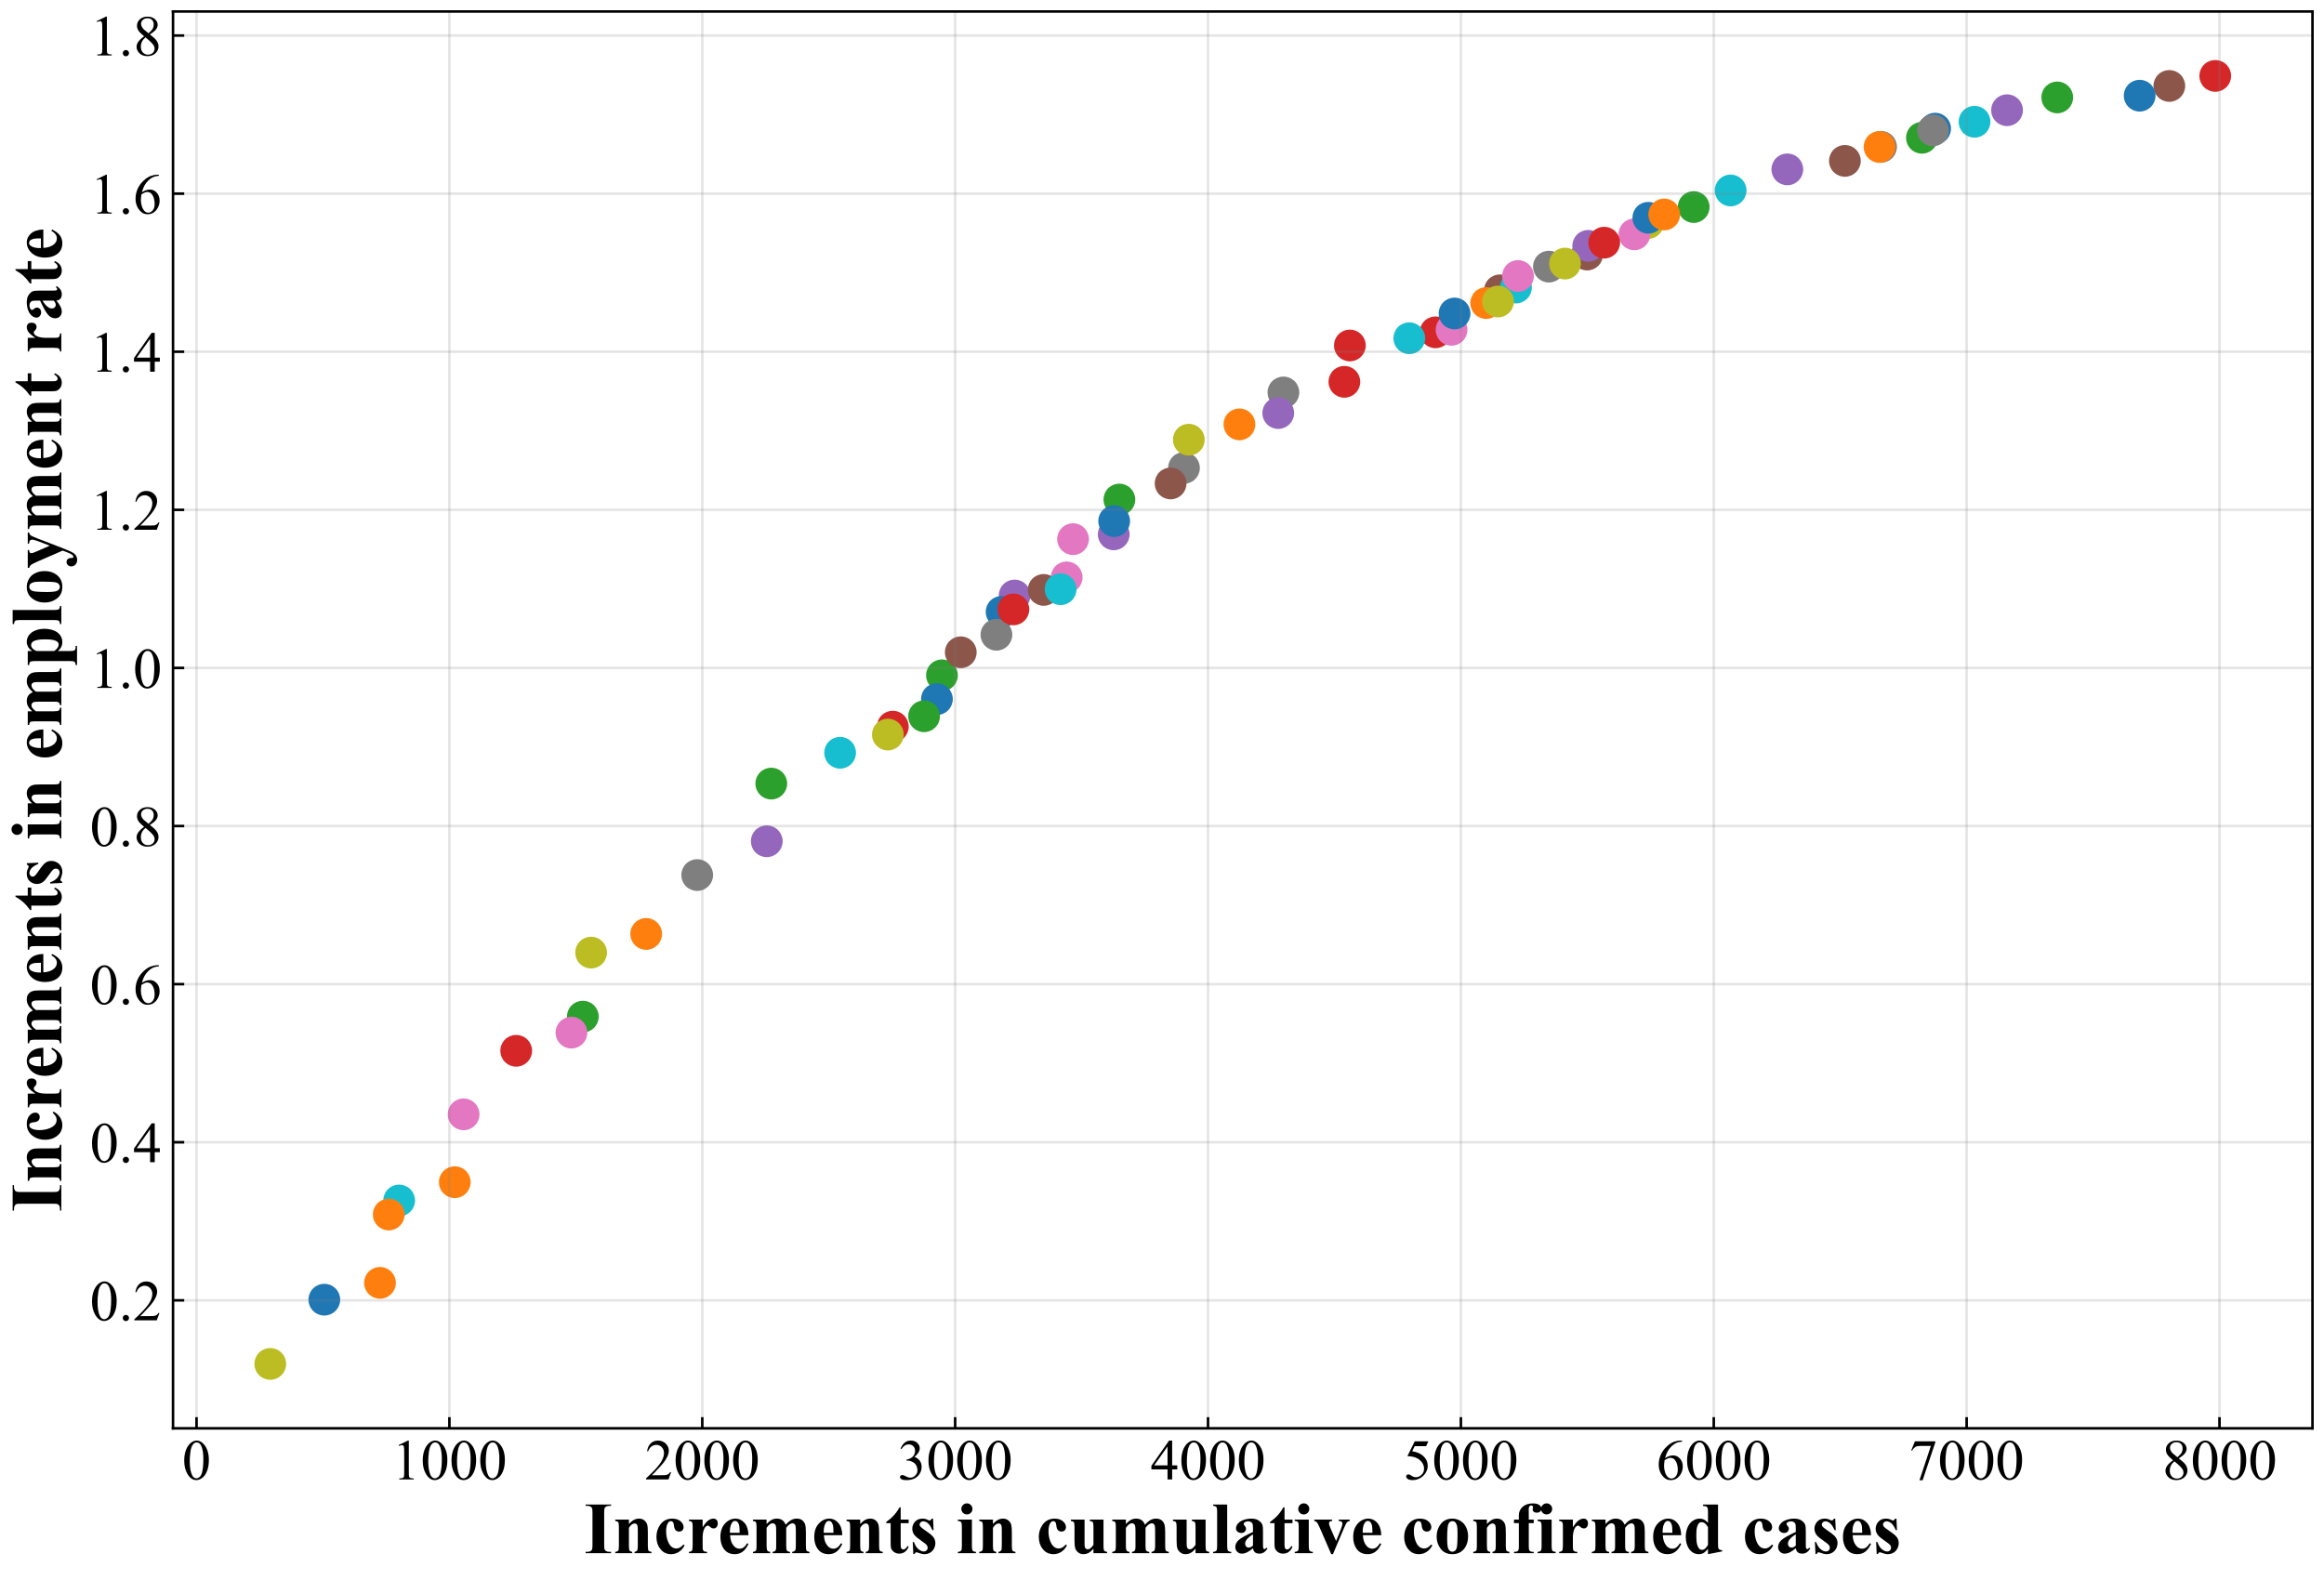 <?xml version="1.0" encoding="utf-8" standalone="no"?>
<!DOCTYPE svg PUBLIC "-//W3C//DTD SVG 1.1//EN"
  "http://www.w3.org/Graphics/SVG/1.1/DTD/svg11.dtd">
<!-- Created with matplotlib (https://matplotlib.org/) -->
<svg height="494.719pt" version="1.1" viewBox="0 0 727.353 494.719" width="727.353pt" xmlns="http://www.w3.org/2000/svg" xmlns:xlink="http://www.w3.org/1999/xlink">
 <defs>
  <style type="text/css">*{stroke-linecap:butt;stroke-linejoin:round;}</style>
 </defs>
 <g id="figure_1">
  <g id="patch_1">
   <path d="M 0 494.719 
L 727.353 494.719 
L 727.353 0 
L 0 0 
z
" style="fill:#ffffff;"/>
  </g>
  <g id="axes_1">
   <g id="patch_2">
    <path d="M 54.153 447.12 
L 723.753 447.12 
L 723.753 3.6 
L 54.153 3.6 
z
" style="fill:#ffffff;"/>
   </g>
   <g id="PathCollection_1">
    <defs>
     <path d="M 0 4.472 
C 1.186 4.472 2.324 4.001 3.162 3.162 
C 4.001 2.324 4.472 1.186 4.472 0 
C 4.472 -1.186 4.001 -2.324 3.162 -3.162 
C 2.324 -4.001 1.186 -4.472 0 -4.472 
C -1.186 -4.472 -2.324 -4.001 -3.162 -3.162 
C -4.001 -2.324 -4.472 -1.186 -4.472 0 
C -4.472 1.186 -4.001 2.324 -3.162 3.162 
C -2.324 4.001 -1.186 4.472 0 4.472 
z
" id="mb86b386e4f" style="stroke:#1f77b4;"/>
    </defs>
    <g clip-path="url(#p6764085306)">
     <use style="fill:#1f77b4;stroke:#1f77b4;" x="101.501" xlink:href="#mb86b386e4f" y="406.844"/>
    </g>
   </g>
   <g id="PathCollection_2">
    <defs>
     <path d="M 0 4.472 
C 1.186 4.472 2.324 4.001 3.162 3.162 
C 4.001 2.324 4.472 1.186 4.472 0 
C 4.472 -1.186 4.001 -2.324 3.162 -3.162 
C 2.324 -4.001 1.186 -4.472 0 -4.472 
C -1.186 -4.472 -2.324 -4.001 -3.162 -3.162 
C -4.001 -2.324 -4.472 -1.186 -4.472 0 
C -4.472 1.186 -4.001 2.324 -3.162 3.162 
C -2.324 4.001 -1.186 4.472 0 4.472 
z
" id="m533a6b8ec8" style="stroke:#ff7f0e;"/>
    </defs>
    <g clip-path="url(#p6764085306)">
     <use style="fill:#ff7f0e;stroke:#ff7f0e;" x="118.921" xlink:href="#m533a6b8ec8" y="401.583"/>
    </g>
   </g>
   <g id="PathCollection_3">
    <defs>
     <path d="M 0 4.472 
C 1.186 4.472 2.324 4.001 3.162 3.162 
C 4.001 2.324 4.472 1.186 4.472 0 
C 4.472 -1.186 4.001 -2.324 3.162 -3.162 
C 2.324 -4.001 1.186 -4.472 0 -4.472 
C -1.186 -4.472 -2.324 -4.001 -3.162 -3.162 
C -4.001 -2.324 -4.472 -1.186 -4.472 0 
C -4.472 1.186 -4.001 2.324 -3.162 3.162 
C -2.324 4.001 -1.186 4.472 0 4.472 
z
" id="m648757a8ff" style="stroke:#2ca02c;"/>
    </defs>
    <g clip-path="url(#p6764085306)">
     <use style="fill:#2ca02c;stroke:#2ca02c;" x="294.806" xlink:href="#m648757a8ff" y="211.396"/>
    </g>
   </g>
   <g id="PathCollection_4">
    <defs>
     <path d="M 0 4.472 
C 1.186 4.472 2.324 4.001 3.162 3.162 
C 4.001 2.324 4.472 1.186 4.472 0 
C 4.472 -1.186 4.001 -2.324 3.162 -3.162 
C 2.324 -4.001 1.186 -4.472 0 -4.472 
C -1.186 -4.472 -2.324 -4.001 -3.162 -3.162 
C -4.001 -2.324 -4.472 -1.186 -4.472 0 
C -4.472 1.186 -4.001 2.324 -3.162 3.162 
C -2.324 4.001 -1.186 4.472 0 4.472 
z
" id="madf9b94623" style="stroke:#d62728;"/>
    </defs>
    <g clip-path="url(#p6764085306)">
     <use style="fill:#d62728;stroke:#d62728;" x="449.282" xlink:href="#madf9b94623" y="104.025"/>
    </g>
   </g>
   <g id="PathCollection_5">
    <defs>
     <path d="M 0 4.472 
C 1.186 4.472 2.324 4.001 3.162 3.162 
C 4.001 2.324 4.472 1.186 4.472 0 
C 4.472 -1.186 4.001 -2.324 3.162 -3.162 
C 2.324 -4.001 1.186 -4.472 0 -4.472 
C -1.186 -4.472 -2.324 -4.001 -3.162 -3.162 
C -4.001 -2.324 -4.472 -1.186 -4.472 0 
C -4.472 1.186 -4.001 2.324 -3.162 3.162 
C -2.324 4.001 -1.186 4.472 0 4.472 
z
" id="m1f08cfb125" style="stroke:#9467bd;"/>
    </defs>
    <g clip-path="url(#p6764085306)">
     <use style="fill:#9467bd;stroke:#9467bd;" x="348.565" xlink:href="#m1f08cfb125" y="167.269"/>
    </g>
   </g>
   <g id="PathCollection_6">
    <defs>
     <path d="M 0 4.472 
C 1.186 4.472 2.324 4.001 3.162 3.162 
C 4.001 2.324 4.472 1.186 4.472 0 
C 4.472 -1.186 4.001 -2.324 3.162 -3.162 
C 2.324 -4.001 1.186 -4.472 0 -4.472 
C -1.186 -4.472 -2.324 -4.001 -3.162 -3.162 
C -4.001 -2.324 -4.472 -1.186 -4.472 0 
C -4.472 1.186 -4.001 2.324 -3.162 3.162 
C -2.324 4.001 -1.186 4.472 0 4.472 
z
" id="mc2db08e55e" style="stroke:#8c564b;"/>
    </defs>
    <g clip-path="url(#p6764085306)">
     <use style="fill:#8c564b;stroke:#8c564b;" x="496.736" xlink:href="#mc2db08e55e" y="79.679"/>
    </g>
   </g>
   <g id="PathCollection_7">
    <defs>
     <path d="M 0 4.472 
C 1.186 4.472 2.324 4.001 3.162 3.162 
C 4.001 2.324 4.472 1.186 4.472 0 
C 4.472 -1.186 4.001 -2.324 3.162 -3.162 
C 2.324 -4.001 1.186 -4.472 0 -4.472 
C -1.186 -4.472 -2.324 -4.001 -3.162 -3.162 
C -4.001 -2.324 -4.472 -1.186 -4.472 0 
C -4.472 1.186 -4.001 2.324 -3.162 3.162 
C -2.324 4.001 -1.186 4.472 0 4.472 
z
" id="mbbbc1bca31" style="stroke:#e377c2;"/>
    </defs>
    <g clip-path="url(#p6764085306)">
     <use style="fill:#e377c2;stroke:#e377c2;" x="454.302" xlink:href="#mbbbc1bca31" y="103.239"/>
    </g>
   </g>
   <g id="PathCollection_8">
    <defs>
     <path d="M 0 4.472 
C 1.186 4.472 2.324 4.001 3.162 3.162 
C 4.001 2.324 4.472 1.186 4.472 0 
C 4.472 -1.186 4.001 -2.324 3.162 -3.162 
C 2.324 -4.001 1.186 -4.472 0 -4.472 
C -1.186 -4.472 -2.324 -4.001 -3.162 -3.162 
C -4.001 -2.324 -4.472 -1.186 -4.472 0 
C -4.472 1.186 -4.001 2.324 -3.162 3.162 
C -2.324 4.001 -1.186 4.472 0 4.472 
z
" id="mc97c999aac" style="stroke:#7f7f7f;"/>
    </defs>
    <g clip-path="url(#p6764085306)">
     <use style="fill:#7f7f7f;stroke:#7f7f7f;" x="588.712" xlink:href="#mc97c999aac" y="45.966"/>
    </g>
   </g>
   <g id="PathCollection_9">
    <defs>
     <path d="M 0 4.472 
C 1.186 4.472 2.324 4.001 3.162 3.162 
C 4.001 2.324 4.472 1.186 4.472 0 
C 4.472 -1.186 4.001 -2.324 3.162 -3.162 
C 2.324 -4.001 1.186 -4.472 0 -4.472 
C -1.186 -4.472 -2.324 -4.001 -3.162 -3.162 
C -4.001 -2.324 -4.472 -1.186 -4.472 0 
C -4.472 1.186 -4.001 2.324 -3.162 3.162 
C -2.324 4.001 -1.186 4.472 0 4.472 
z
" id="m54f0e1fa2b" style="stroke:#bcbd22;"/>
    </defs>
    <g clip-path="url(#p6764085306)">
     <use style="fill:#bcbd22;stroke:#bcbd22;" x="84.589" xlink:href="#m54f0e1fa2b" y="426.96"/>
    </g>
   </g>
   <g id="PathCollection_10">
    <defs>
     <path d="M 0 4.472 
C 1.186 4.472 2.324 4.001 3.162 3.162 
C 4.001 2.324 4.472 1.186 4.472 0 
C 4.472 -1.186 4.001 -2.324 3.162 -3.162 
C 2.324 -4.001 1.186 -4.472 0 -4.472 
C -1.186 -4.472 -2.324 -4.001 -3.162 -3.162 
C -4.001 -2.324 -4.472 -1.186 -4.472 0 
C -4.472 1.186 -4.001 2.324 -3.162 3.162 
C -2.324 4.001 -1.186 4.472 0 4.472 
z
" id="maee8810206" style="stroke:#17becf;"/>
    </defs>
    <g clip-path="url(#p6764085306)">
     <use style="fill:#17becf;stroke:#17becf;" x="124.924" xlink:href="#maee8810206" y="375.791"/>
    </g>
   </g>
   <g id="PathCollection_11">
    <g clip-path="url(#p6764085306)">
     <use style="fill:#1f77b4;stroke:#1f77b4;" x="293.23" xlink:href="#mb86b386e4f" y="218.851"/>
    </g>
   </g>
   <g id="PathCollection_12">
    <g clip-path="url(#p6764085306)">
     <use style="fill:#ff7f0e;stroke:#ff7f0e;" x="142.332" xlink:href="#m533a6b8ec8" y="370.067"/>
    </g>
   </g>
   <g id="PathCollection_13">
    <g clip-path="url(#p6764085306)">
     <use style="fill:#2ca02c;stroke:#2ca02c;" x="182.411" xlink:href="#m648757a8ff" y="318.238"/>
    </g>
   </g>
   <g id="PathCollection_14">
    <g clip-path="url(#p6764085306)">
     <use style="fill:#d62728;stroke:#d62728;" x="279.426" xlink:href="#madf9b94623" y="227.46"/>
    </g>
   </g>
   <g id="PathCollection_15">
    <g clip-path="url(#p6764085306)">
     <use style="fill:#9467bd;stroke:#9467bd;" x="317.55" xlink:href="#m1f08cfb125" y="186.407"/>
    </g>
   </g>
   <g id="PathCollection_16">
    <g clip-path="url(#p6764085306)">
     <use style="fill:#8c564b;stroke:#8c564b;" x="469.435" xlink:href="#mc2db08e55e" y="90.879"/>
    </g>
   </g>
   <g id="PathCollection_17">
    <g clip-path="url(#p6764085306)">
     <use style="fill:#e377c2;stroke:#e377c2;" x="333.839" xlink:href="#mbbbc1bca31" y="180.741"/>
    </g>
   </g>
   <g id="PathCollection_18">
    <g clip-path="url(#p6764085306)">
     <use style="fill:#7f7f7f;stroke:#7f7f7f;" x="370.549" xlink:href="#mc97c999aac" y="146.488"/>
    </g>
   </g>
   <g id="PathCollection_19">
    <g clip-path="url(#p6764085306)">
     <use style="fill:#bcbd22;stroke:#bcbd22;" x="515.805" xlink:href="#m54f0e1fa2b" y="69.797"/>
    </g>
   </g>
   <g id="PathCollection_20">
    <g clip-path="url(#p6764085306)">
     <use style="fill:#17becf;stroke:#17becf;" x="474.45" xlink:href="#maee8810206" y="90.003"/>
    </g>
   </g>
   <g id="PathCollection_21">
    <g clip-path="url(#p6764085306)">
     <use style="fill:#1f77b4;stroke:#1f77b4;" x="605.64" xlink:href="#mb86b386e4f" y="40.265"/>
    </g>
   </g>
   <g id="PathCollection_22">
    <g clip-path="url(#p6764085306)">
     <use style="fill:#ff7f0e;stroke:#ff7f0e;" x="121.667" xlink:href="#m533a6b8ec8" y="380.183"/>
    </g>
   </g>
   <g id="PathCollection_23">
    <g clip-path="url(#p6764085306)">
     <use style="fill:#2ca02c;stroke:#2ca02c;" x="289.207" xlink:href="#m648757a8ff" y="224.212"/>
    </g>
   </g>
   <g id="PathCollection_24">
    <g clip-path="url(#p6764085306)">
     <use style="fill:#d62728;stroke:#d62728;" x="161.556" xlink:href="#madf9b94623" y="328.936"/>
    </g>
   </g>
   <g id="PathCollection_25">
    <g clip-path="url(#p6764085306)">
     <use style="fill:#9467bd;stroke:#9467bd;" x="239.976" xlink:href="#m1f08cfb125" y="263.346"/>
    </g>
   </g>
   <g id="PathCollection_26">
    <g clip-path="url(#p6764085306)">
     <use style="fill:#8c564b;stroke:#8c564b;" x="326.64" xlink:href="#mc2db08e55e" y="184.66"/>
    </g>
   </g>
   <g id="PathCollection_27">
    <g clip-path="url(#p6764085306)">
     <use style="fill:#e377c2;stroke:#e377c2;" x="178.846" xlink:href="#mbbbc1bca31" y="323.255"/>
    </g>
   </g>
   <g id="PathCollection_28">
    <g clip-path="url(#p6764085306)">
     <use style="fill:#7f7f7f;stroke:#7f7f7f;" x="218.203" xlink:href="#mc97c999aac" y="273.924"/>
    </g>
   </g>
   <g id="PathCollection_29">
    <g clip-path="url(#p6764085306)">
     <use style="fill:#bcbd22;stroke:#bcbd22;" x="277.876" xlink:href="#m54f0e1fa2b" y="229.94"/>
    </g>
   </g>
   <g id="PathCollection_30">
    <g clip-path="url(#p6764085306)">
     <use style="fill:#17becf;stroke:#17becf;" x="331.943" xlink:href="#maee8810206" y="184.443"/>
    </g>
   </g>
   <g id="PathCollection_31">
    <g clip-path="url(#p6764085306)">
     <use style="fill:#1f77b4;stroke:#1f77b4;" x="313.472" xlink:href="#mb86b386e4f" y="191.541"/>
    </g>
   </g>
   <g id="PathCollection_32">
    <g clip-path="url(#p6764085306)">
     <use style="fill:#ff7f0e;stroke:#ff7f0e;" x="465.143" xlink:href="#m533a6b8ec8" y="94.862"/>
    </g>
   </g>
   <g id="PathCollection_33">
    <g clip-path="url(#p6764085306)">
     <use style="fill:#2ca02c;stroke:#2ca02c;" x="350.336" xlink:href="#m648757a8ff" y="156.368"/>
    </g>
   </g>
   <g id="PathCollection_34">
    <g clip-path="url(#p6764085306)">
     <use style="fill:#d62728;stroke:#d62728;" x="420.754" xlink:href="#madf9b94623" y="119.521"/>
    </g>
   </g>
   <g id="PathCollection_35">
    <g clip-path="url(#p6764085306)">
     <use style="fill:#9467bd;stroke:#9467bd;" x="497.075" xlink:href="#m1f08cfb125" y="76.955"/>
    </g>
   </g>
   <g id="PathCollection_36">
    <g clip-path="url(#p6764085306)">
     <use style="fill:#8c564b;stroke:#8c564b;" x="366.365" xlink:href="#mc2db08e55e" y="151.334"/>
    </g>
   </g>
   <g id="PathCollection_37">
    <g clip-path="url(#p6764085306)">
     <use style="fill:#e377c2;stroke:#e377c2;" x="511.524" xlink:href="#mbbbc1bca31" y="73.355"/>
    </g>
   </g>
   <g id="PathCollection_38">
    <g clip-path="url(#p6764085306)">
     <use style="fill:#7f7f7f;stroke:#7f7f7f;" x="401.671" xlink:href="#mc97c999aac" y="122.849"/>
    </g>
   </g>
   <g id="PathCollection_39">
    <g clip-path="url(#p6764085306)">
     <use style="fill:#bcbd22;stroke:#bcbd22;" x="468.837" xlink:href="#m54f0e1fa2b" y="94.383"/>
    </g>
   </g>
   <g id="PathCollection_40">
    <g clip-path="url(#p6764085306)">
     <use style="fill:#17becf;stroke:#17becf;" x="541.638" xlink:href="#maee8810206" y="59.618"/>
    </g>
   </g>
   <g id="PathCollection_41">
    <g clip-path="url(#p6764085306)">
     <use style="fill:#1f77b4;stroke:#1f77b4;" x="455.239" xlink:href="#mb86b386e4f" y="98.133"/>
    </g>
   </g>
   <g id="PathCollection_42">
    <g clip-path="url(#p6764085306)">
     <use style="fill:#ff7f0e;stroke:#ff7f0e;" x="588.248" xlink:href="#m533a6b8ec8" y="45.997"/>
    </g>
   </g>
   <g id="PathCollection_43">
    <g clip-path="url(#p6764085306)">
     <use style="fill:#2ca02c;stroke:#2ca02c;" x="601.512" xlink:href="#m648757a8ff" y="43.127"/>
    </g>
   </g>
   <g id="PathCollection_44">
    <g clip-path="url(#p6764085306)">
     <use style="fill:#d62728;stroke:#d62728;" x="502.069" xlink:href="#madf9b94623" y="75.959"/>
    </g>
   </g>
   <g id="PathCollection_45">
    <g clip-path="url(#p6764085306)">
     <use style="fill:#9467bd;stroke:#9467bd;" x="628.151" xlink:href="#m1f08cfb125" y="34.498"/>
    </g>
   </g>
   <g id="PathCollection_46">
    <g clip-path="url(#p6764085306)">
     <use style="fill:#8c564b;stroke:#8c564b;" x="678.939" xlink:href="#mc2db08e55e" y="26.899"/>
    </g>
   </g>
   <g id="PathCollection_47">
    <g clip-path="url(#p6764085306)">
     <use style="fill:#e377c2;stroke:#e377c2;" x="145.098" xlink:href="#mbbbc1bca31" y="348.827"/>
    </g>
   </g>
   <g id="PathCollection_48">
    <g clip-path="url(#p6764085306)">
     <use style="fill:#7f7f7f;stroke:#7f7f7f;" x="311.849" xlink:href="#mc97c999aac" y="198.697"/>
    </g>
   </g>
   <g id="PathCollection_49">
    <g clip-path="url(#p6764085306)">
     <use style="fill:#bcbd22;stroke:#bcbd22;" x="185.001" xlink:href="#m54f0e1fa2b" y="298.2"/>
    </g>
   </g>
   <g id="PathCollection_50">
    <g clip-path="url(#p6764085306)">
     <use style="fill:#17becf;stroke:#17becf;" x="262.931" xlink:href="#maee8810206" y="235.643"/>
    </g>
   </g>
   <g id="PathCollection_51">
    <g clip-path="url(#p6764085306)">
     <use style="fill:#1f77b4;stroke:#1f77b4;" x="348.701" xlink:href="#mb86b386e4f" y="163.124"/>
    </g>
   </g>
   <g id="PathCollection_52">
    <g clip-path="url(#p6764085306)">
     <use style="fill:#ff7f0e;stroke:#ff7f0e;" x="202.234" xlink:href="#m533a6b8ec8" y="292.356"/>
    </g>
   </g>
   <g id="PathCollection_53">
    <g clip-path="url(#p6764085306)">
     <use style="fill:#2ca02c;stroke:#2ca02c;" x="241.387" xlink:href="#m648757a8ff" y="245.292"/>
    </g>
   </g>
   <g id="PathCollection_54">
    <g clip-path="url(#p6764085306)">
     <use style="fill:#d62728;stroke:#d62728;" x="317.17" xlink:href="#madf9b94623" y="190.762"/>
    </g>
   </g>
   <g id="PathCollection_55">
    <g clip-path="url(#p6764085306)">
     <use style="fill:#9467bd;stroke:#9467bd;" x="400.053" xlink:href="#m1f08cfb125" y="129.295"/>
    </g>
   </g>
   <g id="PathCollection_56">
    <g clip-path="url(#p6764085306)">
     <use style="fill:#8c564b;stroke:#8c564b;" x="300.691" xlink:href="#mc2db08e55e" y="204.19"/>
    </g>
   </g>
   <g id="PathCollection_57">
    <g clip-path="url(#p6764085306)">
     <use style="fill:#e377c2;stroke:#e377c2;" x="335.835" xlink:href="#mbbbc1bca31" y="168.773"/>
    </g>
   </g>
   <g id="PathCollection_58">
    <g clip-path="url(#p6764085306)">
     <use style="fill:#7f7f7f;stroke:#7f7f7f;" x="484.773" xlink:href="#mc97c999aac" y="83.464"/>
    </g>
   </g>
   <g id="PathCollection_59">
    <g clip-path="url(#p6764085306)">
     <use style="fill:#bcbd22;stroke:#bcbd22;" x="372.069" xlink:href="#m54f0e1fa2b" y="137.639"/>
    </g>
   </g>
   <g id="PathCollection_60">
    <g clip-path="url(#p6764085306)">
     <use style="fill:#17becf;stroke:#17becf;" x="441.073" xlink:href="#maee8810206" y="105.879"/>
    </g>
   </g>
   <g id="PathCollection_61">
    <g clip-path="url(#p6764085306)">
     <use style="fill:#1f77b4;stroke:#1f77b4;" x="515.882" xlink:href="#mb86b386e4f" y="68.172"/>
    </g>
   </g>
   <g id="PathCollection_62">
    <g clip-path="url(#p6764085306)">
     <use style="fill:#ff7f0e;stroke:#ff7f0e;" x="387.902" xlink:href="#m533a6b8ec8" y="132.841"/>
    </g>
   </g>
   <g id="PathCollection_63">
    <g clip-path="url(#p6764085306)">
     <use style="fill:#2ca02c;stroke:#2ca02c;" x="530.079" xlink:href="#m648757a8ff" y="64.807"/>
    </g>
   </g>
   <g id="PathCollection_64">
    <g clip-path="url(#p6764085306)">
     <use style="fill:#d62728;stroke:#d62728;" x="422.473" xlink:href="#madf9b94623" y="108.146"/>
    </g>
   </g>
   <g id="PathCollection_65">
    <g clip-path="url(#p6764085306)">
     <use style="fill:#9467bd;stroke:#9467bd;" x="559.384" xlink:href="#m1f08cfb125" y="53.019"/>
    </g>
   </g>
   <g id="PathCollection_66">
    <g clip-path="url(#p6764085306)">
     <use style="fill:#8c564b;stroke:#8c564b;" x="577.403" xlink:href="#mc2db08e55e" y="50.359"/>
    </g>
   </g>
   <g id="PathCollection_67">
    <g clip-path="url(#p6764085306)">
     <use style="fill:#e377c2;stroke:#e377c2;" x="475.099" xlink:href="#mbbbc1bca31" y="86.4"/>
    </g>
   </g>
   <g id="PathCollection_68">
    <g clip-path="url(#p6764085306)">
     <use style="fill:#7f7f7f;stroke:#7f7f7f;" x="604.976" xlink:href="#mc97c999aac" y="40.808"/>
    </g>
   </g>
   <g id="PathCollection_69">
    <g clip-path="url(#p6764085306)">
     <use style="fill:#bcbd22;stroke:#bcbd22;" x="489.797" xlink:href="#m54f0e1fa2b" y="82.508"/>
    </g>
   </g>
   <g id="PathCollection_70">
    <g clip-path="url(#p6764085306)">
     <use style="fill:#17becf;stroke:#17becf;" x="617.971" xlink:href="#maee8810206" y="38.114"/>
    </g>
   </g>
   <g id="PathCollection_71">
    <g clip-path="url(#p6764085306)">
     <use style="fill:#1f77b4;stroke:#1f77b4;" x="669.657" xlink:href="#mb86b386e4f" y="29.952"/>
    </g>
   </g>
   <g id="PathCollection_72">
    <g clip-path="url(#p6764085306)">
     <use style="fill:#ff7f0e;stroke:#ff7f0e;" x="520.856" xlink:href="#m533a6b8ec8" y="67.132"/>
    </g>
   </g>
   <g id="PathCollection_73">
    <g clip-path="url(#p6764085306)">
     <use style="fill:#2ca02c;stroke:#2ca02c;" x="643.864" xlink:href="#m648757a8ff" y="30.497"/>
    </g>
   </g>
   <g id="PathCollection_74">
    <g clip-path="url(#p6764085306)">
     <use style="fill:#d62728;stroke:#d62728;" x="693.316" xlink:href="#madf9b94623" y="23.76"/>
    </g>
   </g>
   <g id="matplotlib.axis_1">
    <g id="xtick_1">
     <g id="line2d_1">
      <path clip-path="url(#p6764085306)" d="M 61.509 447.12 
L 61.509 3.6 
" style="fill:none;stroke:#808080;stroke-linecap:square;stroke-opacity:0.2;stroke-width:0.8;"/>
     </g>
     <g id="line2d_2">
      <defs>
       <path d="M 0 0 
L 0 -3.5 
" id="mf204eaf82d" style="stroke:#000000;stroke-width:0.8;"/>
      </defs>
      <g>
       <use style="stroke:#000000;stroke-width:0.8;" x="61.509" xlink:href="#mf204eaf82d" y="447.12"/>
      </g>
     </g>
     <g id="text_1">
      <!-- 0 -->
      <g transform="translate(57.009 463.119)scale(0.18 -0.18)">
       <defs>
        <path d="M 3.609 32.719 
Q 3.609 44.047 7.031 52.219 
Q 10.453 60.406 16.109 64.406 
Q 20.516 67.578 25.203 67.578 
Q 32.812 67.578 38.875 59.812 
Q 46.438 50.203 46.438 33.734 
Q 46.438 22.219 43.109 14.156 
Q 39.797 6.109 34.641 2.469 
Q 29.5 -1.172 24.703 -1.172 
Q 15.234 -1.172 8.938 10.016 
Q 3.609 19.438 3.609 32.719 
z
M 13.188 31.5 
Q 13.188 17.828 16.547 9.188 
Q 19.344 1.906 24.859 1.906 
Q 27.484 1.906 30.312 4.266 
Q 33.156 6.641 34.625 12.203 
Q 36.859 20.609 36.859 35.891 
Q 36.859 47.219 34.516 54.781 
Q 32.766 60.406 29.984 62.75 
Q 27.984 64.359 25.141 64.359 
Q 21.828 64.359 19.234 61.375 
Q 15.719 57.328 14.453 48.625 
Q 13.188 39.938 13.188 31.5 
z
" id="TimesNewRomanPSMT-48"/>
       </defs>
       <use xlink:href="#TimesNewRomanPSMT-48"/>
      </g>
     </g>
    </g>
    <g id="xtick_2">
     <g id="line2d_3">
      <path clip-path="url(#p6764085306)" d="M 140.652 447.12 
L 140.652 3.6 
" style="fill:none;stroke:#808080;stroke-linecap:square;stroke-opacity:0.2;stroke-width:0.8;"/>
     </g>
     <g id="line2d_4">
      <g>
       <use style="stroke:#000000;stroke-width:0.8;" x="140.652" xlink:href="#mf204eaf82d" y="447.12"/>
      </g>
     </g>
     <g id="text_2">
      <!-- 1000 -->
      <g transform="translate(122.652 463.119)scale(0.18 -0.18)">
       <defs>
        <path d="M 11.719 59.719 
L 27.828 67.578 
L 29.438 67.578 
L 29.438 11.672 
Q 29.438 6.109 29.906 4.734 
Q 30.375 3.375 31.828 2.641 
Q 33.297 1.906 37.797 1.812 
L 37.797 0 
L 12.891 0 
L 12.891 1.812 
Q 17.578 1.906 18.938 2.609 
Q 20.312 3.328 20.844 4.516 
Q 21.391 5.719 21.391 11.672 
L 21.391 47.406 
Q 21.391 54.641 20.906 56.688 
Q 20.562 58.25 19.656 58.984 
Q 18.75 59.719 17.484 59.719 
Q 15.672 59.719 12.453 58.203 
z
" id="TimesNewRomanPSMT-49"/>
       </defs>
       <use xlink:href="#TimesNewRomanPSMT-49"/>
       <use x="50" xlink:href="#TimesNewRomanPSMT-48"/>
       <use x="100" xlink:href="#TimesNewRomanPSMT-48"/>
       <use x="150" xlink:href="#TimesNewRomanPSMT-48"/>
      </g>
     </g>
    </g>
    <g id="xtick_3">
     <g id="line2d_5">
      <path clip-path="url(#p6764085306)" d="M 219.795 447.12 
L 219.795 3.6 
" style="fill:none;stroke:#808080;stroke-linecap:square;stroke-opacity:0.2;stroke-width:0.8;"/>
     </g>
     <g id="line2d_6">
      <g>
       <use style="stroke:#000000;stroke-width:0.8;" x="219.795" xlink:href="#mf204eaf82d" y="447.12"/>
      </g>
     </g>
     <g id="text_3">
      <!-- 2000 -->
      <g transform="translate(201.795 463.119)scale(0.18 -0.18)">
       <defs>
        <path d="M 45.844 12.75 
L 41.219 0 
L 2.156 0 
L 2.156 1.812 
Q 19.391 17.531 26.422 27.484 
Q 33.453 37.453 33.453 45.703 
Q 33.453 52 29.594 56.047 
Q 25.734 60.109 20.359 60.109 
Q 15.484 60.109 11.594 57.25 
Q 7.719 54.391 5.859 48.875 
L 4.047 48.875 
Q 5.281 57.906 10.328 62.734 
Q 15.375 67.578 22.953 67.578 
Q 31 67.578 36.391 62.406 
Q 41.797 57.234 41.797 50.203 
Q 41.797 45.172 39.453 40.141 
Q 35.844 32.234 27.734 23.391 
Q 15.578 10.109 12.547 7.375 
L 29.828 7.375 
Q 35.109 7.375 37.234 7.766 
Q 39.359 8.156 41.062 9.344 
Q 42.781 10.547 44.047 12.75 
z
" id="TimesNewRomanPSMT-50"/>
       </defs>
       <use xlink:href="#TimesNewRomanPSMT-50"/>
       <use x="50" xlink:href="#TimesNewRomanPSMT-48"/>
       <use x="100" xlink:href="#TimesNewRomanPSMT-48"/>
       <use x="150" xlink:href="#TimesNewRomanPSMT-48"/>
      </g>
     </g>
    </g>
    <g id="xtick_4">
     <g id="line2d_7">
      <path clip-path="url(#p6764085306)" d="M 298.937 447.12 
L 298.937 3.6 
" style="fill:none;stroke:#808080;stroke-linecap:square;stroke-opacity:0.2;stroke-width:0.8;"/>
     </g>
     <g id="line2d_8">
      <g>
       <use style="stroke:#000000;stroke-width:0.8;" x="298.937" xlink:href="#mf204eaf82d" y="447.12"/>
      </g>
     </g>
     <g id="text_4">
      <!-- 3000 -->
      <g transform="translate(280.937 463.119)scale(0.18 -0.18)">
       <defs>
        <path d="M 5.078 53.609 
Q 7.906 60.297 12.219 63.938 
Q 16.547 67.578 23 67.578 
Q 30.953 67.578 35.203 62.406 
Q 38.422 58.547 38.422 54.156 
Q 38.422 46.922 29.344 39.203 
Q 35.453 36.812 38.578 32.375 
Q 41.703 27.938 41.703 21.922 
Q 41.703 13.328 36.234 7.031 
Q 29.109 -1.172 15.578 -1.172 
Q 8.891 -1.172 6.469 0.484 
Q 4.047 2.156 4.047 4.047 
Q 4.047 5.469 5.188 6.547 
Q 6.344 7.625 7.953 7.625 
Q 9.188 7.625 10.453 7.234 
Q 11.281 6.984 14.203 5.438 
Q 17.141 3.906 18.266 3.609 
Q 20.062 3.078 22.125 3.078 
Q 27.094 3.078 30.781 6.938 
Q 34.469 10.797 34.469 16.062 
Q 34.469 19.922 32.766 23.578 
Q 31.5 26.312 29.984 27.734 
Q 27.875 29.688 24.219 31.266 
Q 20.562 32.859 16.75 32.859 
L 15.188 32.859 
L 15.188 34.328 
Q 19.047 34.812 22.922 37.109 
Q 26.812 39.406 28.562 42.625 
Q 30.328 45.844 30.328 49.703 
Q 30.328 54.734 27.172 57.828 
Q 24.031 60.938 19.344 60.938 
Q 11.766 60.938 6.688 52.828 
z
" id="TimesNewRomanPSMT-51"/>
       </defs>
       <use xlink:href="#TimesNewRomanPSMT-51"/>
       <use x="50" xlink:href="#TimesNewRomanPSMT-48"/>
       <use x="100" xlink:href="#TimesNewRomanPSMT-48"/>
       <use x="150" xlink:href="#TimesNewRomanPSMT-48"/>
      </g>
     </g>
    </g>
    <g id="xtick_5">
     <g id="line2d_9">
      <path clip-path="url(#p6764085306)" d="M 378.08 447.12 
L 378.08 3.6 
" style="fill:none;stroke:#808080;stroke-linecap:square;stroke-opacity:0.2;stroke-width:0.8;"/>
     </g>
     <g id="line2d_10">
      <g>
       <use style="stroke:#000000;stroke-width:0.8;" x="378.08" xlink:href="#mf204eaf82d" y="447.12"/>
      </g>
     </g>
     <g id="text_5">
      <!-- 4000 -->
      <g transform="translate(360.08 463.119)scale(0.18 -0.18)">
       <defs>
        <path d="M 46.531 24.422 
L 46.531 17.484 
L 37.641 17.484 
L 37.641 0 
L 29.594 0 
L 29.594 17.484 
L 1.562 17.484 
L 1.562 23.734 
L 32.281 67.578 
L 37.641 67.578 
L 37.641 24.422 
z
M 29.594 24.422 
L 29.594 57.281 
L 6.344 24.422 
z
" id="TimesNewRomanPSMT-52"/>
       </defs>
       <use xlink:href="#TimesNewRomanPSMT-52"/>
       <use x="50" xlink:href="#TimesNewRomanPSMT-48"/>
       <use x="100" xlink:href="#TimesNewRomanPSMT-48"/>
       <use x="150" xlink:href="#TimesNewRomanPSMT-48"/>
      </g>
     </g>
    </g>
    <g id="xtick_6">
     <g id="line2d_11">
      <path clip-path="url(#p6764085306)" d="M 457.222 447.12 
L 457.222 3.6 
" style="fill:none;stroke:#808080;stroke-linecap:square;stroke-opacity:0.2;stroke-width:0.8;"/>
     </g>
     <g id="line2d_12">
      <g>
       <use style="stroke:#000000;stroke-width:0.8;" x="457.222" xlink:href="#mf204eaf82d" y="447.12"/>
      </g>
     </g>
     <g id="text_6">
      <!-- 5000 -->
      <g transform="translate(439.222 463.119)scale(0.18 -0.18)">
       <defs>
        <path d="M 43.406 66.219 
L 39.594 57.906 
L 19.672 57.906 
L 15.328 49.031 
Q 28.266 47.125 35.844 39.406 
Q 42.328 32.766 42.328 23.781 
Q 42.328 18.562 40.203 14.109 
Q 38.094 9.672 34.859 6.547 
Q 31.641 3.422 27.688 1.516 
Q 22.078 -1.172 16.156 -1.172 
Q 10.203 -1.172 7.484 0.844 
Q 4.781 2.875 4.781 5.328 
Q 4.781 6.688 5.906 7.734 
Q 7.031 8.797 8.734 8.797 
Q 10.016 8.797 10.969 8.406 
Q 11.922 8.016 14.203 6.391 
Q 17.875 3.859 21.625 3.859 
Q 27.344 3.859 31.656 8.172 
Q 35.984 12.5 35.984 18.703 
Q 35.984 24.703 32.125 29.906 
Q 28.266 35.109 21.484 37.938 
Q 16.156 40.141 6.984 40.484 
L 19.672 66.219 
z
" id="TimesNewRomanPSMT-53"/>
       </defs>
       <use xlink:href="#TimesNewRomanPSMT-53"/>
       <use x="50" xlink:href="#TimesNewRomanPSMT-48"/>
       <use x="100" xlink:href="#TimesNewRomanPSMT-48"/>
       <use x="150" xlink:href="#TimesNewRomanPSMT-48"/>
      </g>
     </g>
    </g>
    <g id="xtick_7">
     <g id="line2d_13">
      <path clip-path="url(#p6764085306)" d="M 536.365 447.12 
L 536.365 3.6 
" style="fill:none;stroke:#808080;stroke-linecap:square;stroke-opacity:0.2;stroke-width:0.8;"/>
     </g>
     <g id="line2d_14">
      <g>
       <use style="stroke:#000000;stroke-width:0.8;" x="536.365" xlink:href="#mf204eaf82d" y="447.12"/>
      </g>
     </g>
     <g id="text_7">
      <!-- 6000 -->
      <g transform="translate(518.365 463.119)scale(0.18 -0.18)">
       <defs>
        <path d="M 44.828 67.578 
L 44.828 65.766 
Q 38.375 65.141 34.297 63.203 
Q 30.219 61.281 26.234 57.328 
Q 22.266 53.375 19.656 48.516 
Q 17.047 43.656 15.281 36.969 
Q 22.312 41.797 29.391 41.797 
Q 36.188 41.797 41.156 36.328 
Q 46.141 30.859 46.141 22.266 
Q 46.141 13.969 41.109 7.125 
Q 35.062 -1.172 25.094 -1.172 
Q 18.312 -1.172 13.578 3.328 
Q 4.297 12.062 4.297 25.984 
Q 4.297 34.859 7.859 42.859 
Q 11.422 50.875 18.031 57.078 
Q 24.656 63.281 30.703 65.422 
Q 36.766 67.578 42 67.578 
z
M 14.453 33.406 
Q 13.578 26.812 13.578 22.75 
Q 13.578 18.062 15.312 12.562 
Q 17.047 7.078 20.453 3.859 
Q 22.953 1.562 26.516 1.562 
Q 30.766 1.562 34.109 5.562 
Q 37.453 9.578 37.453 17 
Q 37.453 25.344 34.125 31.438 
Q 30.812 37.547 24.703 37.547 
Q 22.859 37.547 20.734 36.766 
Q 18.609 35.984 14.453 33.406 
z
" id="TimesNewRomanPSMT-54"/>
       </defs>
       <use xlink:href="#TimesNewRomanPSMT-54"/>
       <use x="50" xlink:href="#TimesNewRomanPSMT-48"/>
       <use x="100" xlink:href="#TimesNewRomanPSMT-48"/>
       <use x="150" xlink:href="#TimesNewRomanPSMT-48"/>
      </g>
     </g>
    </g>
    <g id="xtick_8">
     <g id="line2d_15">
      <path clip-path="url(#p6764085306)" d="M 615.507 447.12 
L 615.507 3.6 
" style="fill:none;stroke:#808080;stroke-linecap:square;stroke-opacity:0.2;stroke-width:0.8;"/>
     </g>
     <g id="line2d_16">
      <g>
       <use style="stroke:#000000;stroke-width:0.8;" x="615.507" xlink:href="#mf204eaf82d" y="447.12"/>
      </g>
     </g>
     <g id="text_8">
      <!-- 7000 -->
      <g transform="translate(597.507 463.119)scale(0.18 -0.18)">
       <defs>
        <path d="M 10.062 66.219 
L 45.562 66.219 
L 45.562 64.359 
L 23.484 -1.375 
L 18.016 -1.375 
L 37.797 58.25 
L 19.578 58.25 
Q 14.062 58.25 11.719 56.938 
Q 7.625 54.688 5.125 50 
L 3.719 50.531 
z
" id="TimesNewRomanPSMT-55"/>
       </defs>
       <use xlink:href="#TimesNewRomanPSMT-55"/>
       <use x="50" xlink:href="#TimesNewRomanPSMT-48"/>
       <use x="100" xlink:href="#TimesNewRomanPSMT-48"/>
       <use x="150" xlink:href="#TimesNewRomanPSMT-48"/>
      </g>
     </g>
    </g>
    <g id="xtick_9">
     <g id="line2d_17">
      <path clip-path="url(#p6764085306)" d="M 694.65 447.12 
L 694.65 3.6 
" style="fill:none;stroke:#808080;stroke-linecap:square;stroke-opacity:0.2;stroke-width:0.8;"/>
     </g>
     <g id="line2d_18">
      <g>
       <use style="stroke:#000000;stroke-width:0.8;" x="694.65" xlink:href="#mf204eaf82d" y="447.12"/>
      </g>
     </g>
     <g id="text_9">
      <!-- 8000 -->
      <g transform="translate(676.65 463.119)scale(0.18 -0.18)">
       <defs>
        <path d="M 19.188 33.344 
Q 11.328 39.797 9.047 43.703 
Q 6.781 47.609 6.781 51.812 
Q 6.781 58.25 11.766 62.906 
Q 16.75 67.578 25 67.578 
Q 33.016 67.578 37.891 63.234 
Q 42.781 58.891 42.781 53.328 
Q 42.781 49.609 40.141 45.75 
Q 37.5 41.891 29.156 36.672 
Q 37.75 30.031 40.531 26.219 
Q 44.234 21.234 44.234 15.719 
Q 44.234 8.734 38.906 3.781 
Q 33.594 -1.172 24.953 -1.172 
Q 15.531 -1.172 10.25 4.734 
Q 6.062 9.469 6.062 15.094 
Q 6.062 19.484 9.016 23.797 
Q 11.969 28.125 19.188 33.344 
z
M 26.859 38.578 
Q 32.719 43.844 34.281 46.891 
Q 35.844 49.953 35.844 53.812 
Q 35.844 58.938 32.953 61.844 
Q 30.078 64.75 25.094 64.75 
Q 20.125 64.75 17 61.859 
Q 13.875 58.984 13.875 55.125 
Q 13.875 52.594 15.156 50.047 
Q 16.453 47.516 18.844 45.219 
z
M 21.484 31.5 
Q 17.438 28.078 15.484 24.047 
Q 13.531 20.016 13.531 15.328 
Q 13.531 9.031 16.969 5.25 
Q 20.406 1.469 25.734 1.469 
Q 31 1.469 34.172 4.438 
Q 37.359 7.422 37.359 11.672 
Q 37.359 15.188 35.5 17.969 
Q 32.031 23.141 21.484 31.5 
z
" id="TimesNewRomanPSMT-56"/>
       </defs>
       <use xlink:href="#TimesNewRomanPSMT-56"/>
       <use x="50" xlink:href="#TimesNewRomanPSMT-48"/>
       <use x="100" xlink:href="#TimesNewRomanPSMT-48"/>
       <use x="150" xlink:href="#TimesNewRomanPSMT-48"/>
      </g>
     </g>
    </g>
    <g id="text_10">
     <!-- Increments in cumulative confirmed cases -->
     <g transform="translate(182.826 486.199)scale(0.23 -0.23)">
      <defs>
       <path d="M 36.625 1.812 
L 36.625 0 
L 2 0 
L 2 1.812 
L 4.203 1.812 
Q 7.078 1.812 8.844 2.828 
Q 10.109 3.516 10.797 5.172 
Q 11.328 6.344 11.328 11.328 
L 11.328 54.891 
Q 11.328 59.969 10.781 61.234 
Q 10.25 62.5 8.609 63.453 
Q 6.984 64.406 4.203 64.406 
L 2 64.406 
L 2 66.219 
L 36.625 66.219 
L 36.625 64.406 
L 34.422 64.406 
Q 31.547 64.406 29.781 63.375 
Q 28.516 62.703 27.781 61.031 
Q 27.25 59.859 27.25 54.891 
L 27.25 11.328 
Q 27.25 6.25 27.812 4.984 
Q 28.375 3.719 30 2.766 
Q 31.641 1.812 34.422 1.812 
z
" id="TimesNewRomanPS-BoldMT-73"/>
       <path d="M 22.016 45.656 
L 22.016 39.75 
Q 25.531 43.562 28.75 45.281 
Q 31.984 47.016 35.688 47.016 
Q 40.141 47.016 43.062 44.547 
Q 46 42.094 46.969 38.422 
Q 47.75 35.641 47.75 27.734 
L 47.75 9.969 
Q 47.75 4.688 48.703 3.391 
Q 49.656 2.094 52.688 1.766 
L 52.688 0 
L 29.594 0 
L 29.594 1.766 
Q 32.172 2.094 33.297 3.906 
Q 34.078 5.125 34.078 9.969 
L 34.078 30.281 
Q 34.078 35.891 33.641 37.344 
Q 33.203 38.812 32.156 39.625 
Q 31.109 40.438 29.828 40.438 
Q 25.641 40.438 22.016 34.422 
L 22.016 9.969 
Q 22.016 4.828 22.969 3.453 
Q 23.922 2.094 26.516 1.766 
L 26.516 0 
L 3.422 0 
L 3.422 1.766 
Q 6.297 2.047 7.516 3.609 
Q 8.344 4.688 8.344 9.969 
L 8.344 35.75 
Q 8.344 40.922 7.391 42.188 
Q 6.453 43.453 3.422 43.844 
L 3.422 45.656 
z
" id="TimesNewRomanPS-BoldMT-110"/>
       <path d="M 40.625 11.766 
L 42.141 10.594 
Q 38.922 4.547 34.109 1.578 
Q 29.297 -1.375 23.875 -1.375 
Q 14.75 -1.375 9.281 5.516 
Q 3.812 12.406 3.812 22.078 
Q 3.812 31.391 8.797 38.484 
Q 14.797 47.016 25.344 47.016 
Q 32.422 47.016 36.594 43.453 
Q 40.766 39.891 40.766 35.5 
Q 40.766 32.719 39.078 31.047 
Q 37.406 29.391 34.672 29.391 
Q 31.781 29.391 29.906 31.297 
Q 28.031 33.203 27.594 38.094 
Q 27.297 41.156 26.172 42.391 
Q 25.047 43.609 23.531 43.609 
Q 21.188 43.609 19.531 41.109 
Q 17 37.359 17 29.594 
Q 17 23.141 19.047 17.25 
Q 21.094 11.375 24.656 8.5 
Q 27.344 6.391 31 6.391 
Q 33.406 6.391 35.547 7.516 
Q 37.703 8.641 40.625 11.766 
z
" id="TimesNewRomanPS-BoldMT-99"/>
       <path d="M 22.312 45.656 
L 22.312 35.297 
Q 26.859 42.391 30.266 44.703 
Q 33.688 47.016 36.859 47.016 
Q 39.594 47.016 41.234 45.328 
Q 42.875 43.656 42.875 40.578 
Q 42.875 37.312 41.281 35.5 
Q 39.703 33.688 37.453 33.688 
Q 34.859 33.688 32.953 35.344 
Q 31.062 37.016 30.719 37.203 
Q 30.219 37.5 29.594 37.5 
Q 28.172 37.5 26.906 36.422 
Q 24.906 34.766 23.875 31.688 
Q 22.312 26.953 22.312 21.234 
L 22.312 10.75 
L 22.359 8.016 
Q 22.359 5.219 22.703 4.438 
Q 23.297 3.125 24.438 2.516 
Q 25.594 1.906 28.328 1.766 
L 28.328 0 
L 3.656 0 
L 3.656 1.766 
Q 6.641 2 7.688 3.391 
Q 8.734 4.781 8.734 10.75 
L 8.734 35.984 
Q 8.734 39.891 8.344 40.969 
Q 7.859 42.328 6.922 42.969 
Q 6 43.609 3.656 43.844 
L 3.656 45.656 
z
" id="TimesNewRomanPS-BoldMT-114"/>
       <path d="M 42.047 24.469 
L 17 24.469 
Q 17.438 15.375 21.828 10.109 
Q 25.203 6.062 29.938 6.062 
Q 32.859 6.062 35.25 7.688 
Q 37.641 9.328 40.375 13.578 
L 42.047 12.5 
Q 38.328 4.938 33.828 1.781 
Q 29.344 -1.375 23.438 -1.375 
Q 13.281 -1.375 8.062 6.453 
Q 3.859 12.75 3.859 22.078 
Q 3.859 33.5 10.031 40.25 
Q 16.219 47.016 24.516 47.016 
Q 31.453 47.016 36.547 41.328 
Q 41.656 35.641 42.047 24.469 
z
M 30.031 27.734 
Q 30.031 35.594 29.172 38.516 
Q 28.328 41.453 26.516 42.969 
Q 25.484 43.844 23.781 43.844 
Q 21.234 43.844 19.625 41.359 
Q 16.75 37.016 16.75 29.438 
L 16.75 27.734 
z
" id="TimesNewRomanPS-BoldMT-101"/>
       <path d="M 22.312 45.656 
L 22.312 39.656 
Q 26.078 43.75 29.266 45.375 
Q 32.469 47.016 36.281 47.016 
Q 40.672 47.016 43.641 44.969 
Q 46.625 42.922 48.25 38.719 
Q 52.156 43.109 55.734 45.062 
Q 59.328 47.016 63.234 47.016 
Q 67.969 47.016 70.766 44.844 
Q 73.578 42.672 74.672 39.328 
Q 75.781 35.984 75.781 28.656 
L 75.781 9.969 
Q 75.781 4.688 76.734 3.422 
Q 77.688 2.156 80.719 1.766 
L 80.719 0 
L 57.125 0 
L 57.125 1.766 
Q 59.906 2 61.234 3.906 
Q 62.109 5.219 62.109 9.969 
L 62.109 29.594 
Q 62.109 35.688 61.625 37.344 
Q 61.141 39.016 60.078 39.812 
Q 59.031 40.625 57.625 40.625 
Q 55.516 40.625 53.359 39.078 
Q 51.219 37.547 49.031 34.469 
L 49.031 9.969 
Q 49.031 5.031 49.859 3.766 
Q 50.984 1.953 54.156 1.766 
L 54.156 0 
L 30.516 0 
L 30.516 1.766 
Q 32.422 1.859 33.516 2.703 
Q 34.625 3.562 34.984 4.75 
Q 35.359 5.953 35.359 9.969 
L 35.359 29.594 
Q 35.359 35.797 34.859 37.359 
Q 34.375 38.922 33.219 39.797 
Q 32.078 40.672 30.766 40.672 
Q 28.812 40.672 27.203 39.656 
Q 24.906 38.141 22.312 34.469 
L 22.312 9.969 
Q 22.312 5.125 23.266 3.578 
Q 24.219 2.047 27.25 1.766 
L 27.25 0 
L 3.719 0 
L 3.719 1.766 
Q 6.594 2.047 7.812 3.609 
Q 8.641 4.688 8.641 9.969 
L 8.641 35.75 
Q 8.641 40.922 7.688 42.188 
Q 6.734 43.453 3.719 43.844 
L 3.719 45.656 
z
" id="TimesNewRomanPS-BoldMT-109"/>
       <path d="M 21.484 62.359 
L 21.484 45.656 
L 32.328 45.656 
L 32.328 40.828 
L 21.484 40.828 
L 21.484 12.641 
Q 21.484 8.688 21.844 7.531 
Q 22.219 6.391 23.141 5.688 
Q 24.078 4.984 24.859 4.984 
Q 28.031 4.984 30.859 9.812 
L 32.328 8.734 
Q 28.375 -0.641 19.484 -0.641 
Q 15.141 -0.641 12.125 1.781 
Q 9.125 4.203 8.297 7.172 
Q 7.812 8.844 7.812 16.156 
L 7.812 40.828 
L 1.859 40.828 
L 1.859 42.531 
Q 8.016 46.875 12.328 51.656 
Q 16.656 56.453 19.875 62.359 
z
" id="TimesNewRomanPS-BoldMT-116"/>
       <path d="M 32.234 46.922 
L 32.953 31.344 
L 31.297 31.344 
Q 28.328 38.281 25.125 40.812 
Q 21.922 43.359 18.75 43.359 
Q 16.75 43.359 15.328 42.016 
Q 13.922 40.672 13.922 38.922 
Q 13.922 37.594 14.891 36.375 
Q 16.453 34.375 23.625 29.516 
Q 30.812 24.656 33.078 21.266 
Q 35.359 17.875 35.359 13.672 
Q 35.359 9.859 33.453 6.203 
Q 31.547 2.547 28.078 0.578 
Q 24.609 -1.375 20.406 -1.375 
Q 17.141 -1.375 11.672 0.688 
Q 10.203 1.219 9.672 1.219 
Q 8.062 1.219 6.984 -1.219 
L 5.375 -1.219 
L 4.594 15.188 
L 6.25 15.188 
Q 8.453 8.734 12.281 5.516 
Q 16.109 2.297 19.531 2.297 
Q 21.875 2.297 23.359 3.734 
Q 24.859 5.172 24.859 7.234 
Q 24.859 9.578 23.391 11.281 
Q 21.922 12.984 16.844 16.453 
Q 9.375 21.625 7.172 24.359 
Q 3.953 28.375 3.953 33.203 
Q 3.953 38.484 7.594 42.75 
Q 11.234 47.016 18.109 47.016 
Q 21.828 47.016 25.297 45.219 
Q 26.609 44.484 27.438 44.484 
Q 28.328 44.484 28.859 44.844 
Q 29.391 45.219 30.562 46.922 
z
" id="TimesNewRomanPS-BoldMT-115"/>
       <path id="TimesNewRomanPS-BoldMT-32"/>
       <path d="M 14.359 67.781 
Q 17.531 67.781 19.719 65.547 
Q 21.922 63.328 21.922 60.203 
Q 21.922 57.078 19.703 54.875 
Q 17.484 52.688 14.359 52.688 
Q 11.234 52.688 9.031 54.875 
Q 6.844 57.078 6.844 60.203 
Q 6.844 63.328 9.031 65.547 
Q 11.234 67.781 14.359 67.781 
z
M 21.188 45.656 
L 21.188 9.469 
Q 21.188 4.641 22.312 3.297 
Q 23.438 1.953 26.703 1.766 
L 26.703 0 
L 2.047 0 
L 2.047 1.766 
Q 5.078 1.859 6.547 3.516 
Q 7.516 4.641 7.516 9.469 
L 7.516 36.141 
Q 7.516 40.969 6.391 42.312 
Q 5.281 43.656 2.047 43.844 
L 2.047 45.656 
z
" id="TimesNewRomanPS-BoldMT-105"/>
       <path d="M 47.469 45.656 
L 47.469 9.906 
Q 47.469 4.688 48.438 3.391 
Q 49.422 2.094 52.391 1.766 
L 52.391 0 
L 33.797 0 
L 33.797 6.109 
Q 30.516 2.203 27.234 0.406 
Q 23.969 -1.375 19.922 -1.375 
Q 16.062 -1.375 13.062 1 
Q 10.062 3.375 9.031 6.547 
Q 8.016 9.719 8.016 17.625 
L 8.016 35.75 
Q 8.016 40.922 7.062 42.188 
Q 6.109 43.453 3.078 43.844 
L 3.078 45.656 
L 21.688 45.656 
L 21.688 14.453 
Q 21.688 9.578 22.141 8.156 
Q 22.609 6.734 23.609 6 
Q 24.609 5.281 25.922 5.281 
Q 27.688 5.281 29.109 6.203 
Q 31.062 7.469 33.797 11.328 
L 33.797 35.75 
Q 33.797 40.922 32.844 42.188 
Q 31.891 43.453 28.859 43.844 
L 28.859 45.656 
z
" id="TimesNewRomanPS-BoldMT-117"/>
       <path d="M 21.234 66.219 
L 21.234 9.469 
Q 21.234 4.641 22.359 3.297 
Q 23.484 1.953 26.766 1.766 
L 26.766 0 
L 2.094 0 
L 2.094 1.766 
Q 5.125 1.859 6.594 3.516 
Q 7.562 4.641 7.562 9.469 
L 7.562 56.734 
Q 7.562 61.531 6.438 62.859 
Q 5.328 64.203 2.094 64.406 
L 2.094 66.219 
z
" id="TimesNewRomanPS-BoldMT-108"/>
       <path d="M 28.562 6.734 
Q 20.219 -0.641 13.578 -0.641 
Q 9.672 -0.641 7.078 1.922 
Q 4.5 4.5 4.5 8.344 
Q 4.5 13.578 8.984 17.75 
Q 13.484 21.922 28.562 28.859 
L 28.562 33.453 
Q 28.562 38.625 28 39.969 
Q 27.438 41.312 25.875 42.312 
Q 24.312 43.312 22.359 43.312 
Q 19.188 43.312 17.141 41.891 
Q 15.875 41.016 15.875 39.844 
Q 15.875 38.812 17.234 37.312 
Q 19.094 35.203 19.094 33.25 
Q 19.094 30.859 17.312 29.172 
Q 15.531 27.484 12.641 27.484 
Q 9.578 27.484 7.5 29.344 
Q 5.422 31.203 5.422 33.688 
Q 5.422 37.203 8.203 40.406 
Q 10.984 43.609 15.969 45.312 
Q 20.953 47.016 26.312 47.016 
Q 32.812 47.016 36.594 44.25 
Q 40.375 41.5 41.5 38.281 
Q 42.188 36.234 42.188 28.859 
L 42.188 11.141 
Q 42.188 8.016 42.422 7.203 
Q 42.672 6.391 43.156 6 
Q 43.656 5.609 44.281 5.609 
Q 45.562 5.609 46.875 7.422 
L 48.344 6.25 
Q 45.906 2.641 43.281 1 
Q 40.672 -0.641 37.359 -0.641 
Q 33.453 -0.641 31.25 1.188 
Q 29.047 3.031 28.562 6.734 
z
M 28.562 10.297 
L 28.562 25.594 
Q 22.656 22.125 19.781 18.172 
Q 17.875 15.531 17.875 12.844 
Q 17.875 10.594 19.484 8.891 
Q 20.703 7.562 22.906 7.562 
Q 25.344 7.562 28.562 10.297 
z
" id="TimesNewRomanPS-BoldMT-97"/>
       <path d="M 23.969 -1.375 
L 8.594 34.031 
Q 5.812 40.438 4.25 42.141 
Q 3.125 43.406 0.922 43.844 
L 0.922 45.656 
L 25.203 45.656 
L 25.203 43.844 
Q 22.906 43.844 22.078 43.016 
Q 20.906 41.938 20.906 40.484 
Q 20.906 38.672 23.047 33.688 
L 30.562 16.547 
L 36.578 31.344 
Q 39.156 37.703 39.156 40.328 
Q 39.156 41.844 38.062 42.797 
Q 36.969 43.75 34.188 43.844 
L 34.188 45.656 
L 49.125 45.656 
L 49.125 43.844 
Q 46.969 43.562 45.594 42.234 
Q 44.234 40.922 41.5 34.469 
L 26.266 -1.375 
z
" id="TimesNewRomanPS-BoldMT-118"/>
       <path d="M 24.906 47.016 
Q 30.859 47.016 35.984 43.938 
Q 41.109 40.875 43.766 35.203 
Q 46.438 29.547 46.438 22.797 
Q 46.438 13.094 41.5 6.547 
Q 35.547 -1.375 25.047 -1.375 
Q 14.75 -1.375 9.172 5.859 
Q 3.609 13.094 3.609 22.609 
Q 3.609 32.422 9.297 39.719 
Q 14.984 47.016 24.906 47.016 
z
M 25.094 43.562 
Q 22.609 43.562 20.828 41.672 
Q 19.047 39.797 18.484 34.25 
Q 17.922 28.719 17.922 18.844 
Q 17.922 13.625 18.609 9.078 
Q 19.141 5.609 20.891 3.797 
Q 22.656 2 24.906 2 
Q 27.094 2 28.562 3.219 
Q 30.469 4.891 31.109 7.859 
Q 32.078 12.5 32.078 26.609 
Q 32.078 34.906 31.141 38 
Q 30.219 41.109 28.422 42.531 
Q 27.156 43.562 25.094 43.562 
z
" id="TimesNewRomanPS-BoldMT-111"/>
       <path d="M 23.391 40.875 
L 23.391 9.188 
Q 23.391 4.594 24.359 3.422 
Q 25.922 1.609 30.125 1.766 
L 30.125 0 
L 3.219 0 
L 3.219 1.766 
Q 6.297 1.812 7.594 2.469 
Q 8.891 3.125 9.375 4.297 
Q 9.859 5.469 9.859 9.188 
L 9.859 40.875 
L 3.219 40.875 
L 3.219 45.656 
L 9.859 45.656 
L 9.859 49.031 
L 9.812 51.312 
Q 9.812 58.344 14.969 63.031 
Q 20.125 67.719 28.906 67.719 
Q 34.906 67.719 37.812 65.469 
Q 40.719 63.234 40.719 60.5 
Q 40.719 58.297 38.906 56.688 
Q 37.109 55.078 34.125 55.078 
Q 31.594 55.078 30.094 56.391 
Q 28.609 57.719 28.609 59.328 
Q 28.609 59.766 28.906 61.141 
Q 29.109 61.969 29.109 62.703 
Q 29.109 63.719 28.516 64.203 
Q 27.734 64.938 26.609 64.938 
Q 25.203 64.938 24.25 63.766 
Q 23.297 62.594 23.297 60.016 
L 23.391 51.469 
L 23.391 45.656 
L 30.125 45.656 
L 30.125 40.875 
z
" id="TimesNewRomanPS-BoldMT-102"/>
       <path d="M 47.75 66.219 
L 47.75 13.672 
Q 47.75 8.344 48.047 7.375 
Q 48.438 5.766 49.531 4.984 
Q 50.641 4.203 53.375 4 
L 53.375 2.391 
L 34.078 -1.375 
L 34.078 5.859 
Q 30.609 1.656 27.906 0.141 
Q 25.203 -1.375 21.781 -1.375 
Q 13.031 -1.375 7.953 6.453 
Q 3.859 12.797 3.859 22.016 
Q 3.859 29.391 6.391 35.219 
Q 8.938 41.062 13.359 44.031 
Q 17.781 47.016 22.859 47.016 
Q 26.125 47.016 28.656 45.75 
Q 31.203 44.484 34.078 41.312 
L 34.078 55.078 
Q 34.078 60.297 33.641 61.375 
Q 33.062 62.797 31.891 63.469 
Q 30.719 64.156 27.484 64.156 
L 27.484 66.219 
z
M 34.078 35.25 
Q 30.469 42.188 25.25 42.188 
Q 23.438 42.188 22.266 41.219 
Q 20.453 39.703 19.312 35.891 
Q 18.172 32.078 18.172 24.219 
Q 18.172 15.578 19.438 11.422 
Q 20.703 7.281 22.906 5.422 
Q 24.031 4.5 25.984 4.5 
Q 30.281 4.5 34.078 11.234 
z
" id="TimesNewRomanPS-BoldMT-100"/>
      </defs>
      <use xlink:href="#TimesNewRomanPS-BoldMT-73"/>
      <use x="38.916" xlink:href="#TimesNewRomanPS-BoldMT-110"/>
      <use x="94.531" xlink:href="#TimesNewRomanPS-BoldMT-99"/>
      <use x="138.916" xlink:href="#TimesNewRomanPS-BoldMT-114"/>
      <use x="181.551" xlink:href="#TimesNewRomanPS-BoldMT-101"/>
      <use x="225.936" xlink:href="#TimesNewRomanPS-BoldMT-109"/>
      <use x="309.236" xlink:href="#TimesNewRomanPS-BoldMT-101"/>
      <use x="353.621" xlink:href="#TimesNewRomanPS-BoldMT-110"/>
      <use x="409.236" xlink:href="#TimesNewRomanPS-BoldMT-116"/>
      <use x="442.537" xlink:href="#TimesNewRomanPS-BoldMT-115"/>
      <use x="481.453" xlink:href="#TimesNewRomanPS-BoldMT-32"/>
      <use x="506.453" xlink:href="#TimesNewRomanPS-BoldMT-105"/>
      <use x="534.236" xlink:href="#TimesNewRomanPS-BoldMT-110"/>
      <use x="589.852" xlink:href="#TimesNewRomanPS-BoldMT-32"/>
      <use x="614.852" xlink:href="#TimesNewRomanPS-BoldMT-99"/>
      <use x="659.236" xlink:href="#TimesNewRomanPS-BoldMT-117"/>
      <use x="714.852" xlink:href="#TimesNewRomanPS-BoldMT-109"/>
      <use x="798.152" xlink:href="#TimesNewRomanPS-BoldMT-117"/>
      <use x="853.768" xlink:href="#TimesNewRomanPS-BoldMT-108"/>
      <use x="881.551" xlink:href="#TimesNewRomanPS-BoldMT-97"/>
      <use x="931.551" xlink:href="#TimesNewRomanPS-BoldMT-116"/>
      <use x="964.852" xlink:href="#TimesNewRomanPS-BoldMT-105"/>
      <use x="992.635" xlink:href="#TimesNewRomanPS-BoldMT-118"/>
      <use x="1042.635" xlink:href="#TimesNewRomanPS-BoldMT-101"/>
      <use x="1087.02" xlink:href="#TimesNewRomanPS-BoldMT-32"/>
      <use x="1112.02" xlink:href="#TimesNewRomanPS-BoldMT-99"/>
      <use x="1156.404" xlink:href="#TimesNewRomanPS-BoldMT-111"/>
      <use x="1206.404" xlink:href="#TimesNewRomanPS-BoldMT-110"/>
      <use x="1262.02" xlink:href="#TimesNewRomanPS-BoldMT-102"/>
      <use x="1295.32" xlink:href="#TimesNewRomanPS-BoldMT-105"/>
      <use x="1323.104" xlink:href="#TimesNewRomanPS-BoldMT-114"/>
      <use x="1367.488" xlink:href="#TimesNewRomanPS-BoldMT-109"/>
      <use x="1450.789" xlink:href="#TimesNewRomanPS-BoldMT-101"/>
      <use x="1495.174" xlink:href="#TimesNewRomanPS-BoldMT-100"/>
      <use x="1550.789" xlink:href="#TimesNewRomanPS-BoldMT-32"/>
      <use x="1575.789" xlink:href="#TimesNewRomanPS-BoldMT-99"/>
      <use x="1620.174" xlink:href="#TimesNewRomanPS-BoldMT-97"/>
      <use x="1670.174" xlink:href="#TimesNewRomanPS-BoldMT-115"/>
      <use x="1709.09" xlink:href="#TimesNewRomanPS-BoldMT-101"/>
      <use x="1753.475" xlink:href="#TimesNewRomanPS-BoldMT-115"/>
     </g>
    </g>
   </g>
   <g id="matplotlib.axis_2">
    <g id="ytick_1">
     <g id="line2d_19">
      <path clip-path="url(#p6764085306)" d="M 54.153 407.061 
L 723.753 407.061 
" style="fill:none;stroke:#808080;stroke-linecap:square;stroke-opacity:0.2;stroke-width:0.8;"/>
     </g>
     <g id="line2d_20">
      <defs>
       <path d="M 0 0 
L 3.5 0 
" id="mca43505df6" style="stroke:#000000;stroke-width:0.8;"/>
      </defs>
      <g>
       <use style="stroke:#000000;stroke-width:0.8;" x="54.153" xlink:href="#mca43505df6" y="407.061"/>
      </g>
     </g>
     <g id="text_11">
      <!-- 0.2 -->
      <g transform="translate(28.153 413.31)scale(0.18 -0.18)">
       <defs>
        <path d="M 12.5 9.469 
Q 14.797 9.469 16.359 7.875 
Q 17.922 6.297 17.922 4.047 
Q 17.922 1.812 16.328 0.219 
Q 14.75 -1.375 12.5 -1.375 
Q 10.25 -1.375 8.656 0.219 
Q 7.078 1.812 7.078 4.047 
Q 7.078 6.344 8.656 7.906 
Q 10.25 9.469 12.5 9.469 
z
" id="TimesNewRomanPSMT-46"/>
       </defs>
       <use xlink:href="#TimesNewRomanPSMT-48"/>
       <use x="50" xlink:href="#TimesNewRomanPSMT-46"/>
       <use x="75" xlink:href="#TimesNewRomanPSMT-50"/>
      </g>
     </g>
    </g>
    <g id="ytick_2">
     <g id="line2d_21">
      <path clip-path="url(#p6764085306)" d="M 54.153 357.568 
L 723.753 357.568 
" style="fill:none;stroke:#808080;stroke-linecap:square;stroke-opacity:0.2;stroke-width:0.8;"/>
     </g>
     <g id="line2d_22">
      <g>
       <use style="stroke:#000000;stroke-width:0.8;" x="54.153" xlink:href="#mca43505df6" y="357.568"/>
      </g>
     </g>
     <g id="text_12">
      <!-- 0.4 -->
      <g transform="translate(28.153 363.817)scale(0.18 -0.18)">
       <use xlink:href="#TimesNewRomanPSMT-48"/>
       <use x="50" xlink:href="#TimesNewRomanPSMT-46"/>
       <use x="75" xlink:href="#TimesNewRomanPSMT-52"/>
      </g>
     </g>
    </g>
    <g id="ytick_3">
     <g id="line2d_23">
      <path clip-path="url(#p6764085306)" d="M 54.153 308.075 
L 723.753 308.075 
" style="fill:none;stroke:#808080;stroke-linecap:square;stroke-opacity:0.2;stroke-width:0.8;"/>
     </g>
     <g id="line2d_24">
      <g>
       <use style="stroke:#000000;stroke-width:0.8;" x="54.153" xlink:href="#mca43505df6" y="308.075"/>
      </g>
     </g>
     <g id="text_13">
      <!-- 0.6 -->
      <g transform="translate(28.153 314.325)scale(0.18 -0.18)">
       <use xlink:href="#TimesNewRomanPSMT-48"/>
       <use x="50" xlink:href="#TimesNewRomanPSMT-46"/>
       <use x="75" xlink:href="#TimesNewRomanPSMT-54"/>
      </g>
     </g>
    </g>
    <g id="ytick_4">
     <g id="line2d_25">
      <path clip-path="url(#p6764085306)" d="M 54.153 258.582 
L 723.753 258.582 
" style="fill:none;stroke:#808080;stroke-linecap:square;stroke-opacity:0.2;stroke-width:0.8;"/>
     </g>
     <g id="line2d_26">
      <g>
       <use style="stroke:#000000;stroke-width:0.8;" x="54.153" xlink:href="#mca43505df6" y="258.582"/>
      </g>
     </g>
     <g id="text_14">
      <!-- 0.8 -->
      <g transform="translate(28.153 264.832)scale(0.18 -0.18)">
       <use xlink:href="#TimesNewRomanPSMT-48"/>
       <use x="50" xlink:href="#TimesNewRomanPSMT-46"/>
       <use x="75" xlink:href="#TimesNewRomanPSMT-56"/>
      </g>
     </g>
    </g>
    <g id="ytick_5">
     <g id="line2d_27">
      <path clip-path="url(#p6764085306)" d="M 54.153 209.089 
L 723.753 209.089 
" style="fill:none;stroke:#808080;stroke-linecap:square;stroke-opacity:0.2;stroke-width:0.8;"/>
     </g>
     <g id="line2d_28">
      <g>
       <use style="stroke:#000000;stroke-width:0.8;" x="54.153" xlink:href="#mca43505df6" y="209.089"/>
      </g>
     </g>
     <g id="text_15">
      <!-- 1.0 -->
      <g transform="translate(28.153 215.339)scale(0.18 -0.18)">
       <use xlink:href="#TimesNewRomanPSMT-49"/>
       <use x="50" xlink:href="#TimesNewRomanPSMT-46"/>
       <use x="75" xlink:href="#TimesNewRomanPSMT-48"/>
      </g>
     </g>
    </g>
    <g id="ytick_6">
     <g id="line2d_29">
      <path clip-path="url(#p6764085306)" d="M 54.153 159.597 
L 723.753 159.597 
" style="fill:none;stroke:#808080;stroke-linecap:square;stroke-opacity:0.2;stroke-width:0.8;"/>
     </g>
     <g id="line2d_30">
      <g>
       <use style="stroke:#000000;stroke-width:0.8;" x="54.153" xlink:href="#mca43505df6" y="159.597"/>
      </g>
     </g>
     <g id="text_16">
      <!-- 1.2 -->
      <g transform="translate(28.153 165.846)scale(0.18 -0.18)">
       <use xlink:href="#TimesNewRomanPSMT-49"/>
       <use x="50" xlink:href="#TimesNewRomanPSMT-46"/>
       <use x="75" xlink:href="#TimesNewRomanPSMT-50"/>
      </g>
     </g>
    </g>
    <g id="ytick_7">
     <g id="line2d_31">
      <path clip-path="url(#p6764085306)" d="M 54.153 110.104 
L 723.753 110.104 
" style="fill:none;stroke:#808080;stroke-linecap:square;stroke-opacity:0.2;stroke-width:0.8;"/>
     </g>
     <g id="line2d_32">
      <g>
       <use style="stroke:#000000;stroke-width:0.8;" x="54.153" xlink:href="#mca43505df6" y="110.104"/>
      </g>
     </g>
     <g id="text_17">
      <!-- 1.4 -->
      <g transform="translate(28.153 116.353)scale(0.18 -0.18)">
       <use xlink:href="#TimesNewRomanPSMT-49"/>
       <use x="50" xlink:href="#TimesNewRomanPSMT-46"/>
       <use x="75" xlink:href="#TimesNewRomanPSMT-52"/>
      </g>
     </g>
    </g>
    <g id="ytick_8">
     <g id="line2d_33">
      <path clip-path="url(#p6764085306)" d="M 54.153 60.611 
L 723.753 60.611 
" style="fill:none;stroke:#808080;stroke-linecap:square;stroke-opacity:0.2;stroke-width:0.8;"/>
     </g>
     <g id="line2d_34">
      <g>
       <use style="stroke:#000000;stroke-width:0.8;" x="54.153" xlink:href="#mca43505df6" y="60.611"/>
      </g>
     </g>
     <g id="text_18">
      <!-- 1.6 -->
      <g transform="translate(28.153 66.86)scale(0.18 -0.18)">
       <use xlink:href="#TimesNewRomanPSMT-49"/>
       <use x="50" xlink:href="#TimesNewRomanPSMT-46"/>
       <use x="75" xlink:href="#TimesNewRomanPSMT-54"/>
      </g>
     </g>
    </g>
    <g id="ytick_9">
     <g id="line2d_35">
      <path clip-path="url(#p6764085306)" d="M 54.153 11.118 
L 723.753 11.118 
" style="fill:none;stroke:#808080;stroke-linecap:square;stroke-opacity:0.2;stroke-width:0.8;"/>
     </g>
     <g id="line2d_36">
      <g>
       <use style="stroke:#000000;stroke-width:0.8;" x="54.153" xlink:href="#mca43505df6" y="11.118"/>
      </g>
     </g>
     <g id="text_19">
      <!-- 1.8 -->
      <g transform="translate(28.153 17.367)scale(0.18 -0.18)">
       <use xlink:href="#TimesNewRomanPSMT-49"/>
       <use x="50" xlink:href="#TimesNewRomanPSMT-46"/>
       <use x="75" xlink:href="#TimesNewRomanPSMT-56"/>
      </g>
     </g>
    </g>
    <g id="text_20">
     <!-- Increments in employment rate -->
     <g transform="translate(19.19 379.415)rotate(-90)scale(0.23 -0.23)">
      <defs>
       <path d="M 21.047 4.641 
L 21.047 -12.359 
Q 21.047 -15.875 21.609 -17.141 
Q 22.172 -18.406 23.344 -18.984 
Q 24.516 -19.578 27.938 -19.578 
L 27.938 -21.391 
L 1.906 -21.391 
L 1.906 -19.578 
Q 4.938 -19.484 6.391 -17.875 
Q 7.375 -16.75 7.375 -12.062 
L 7.375 36.141 
Q 7.375 40.969 6.25 42.312 
Q 5.125 43.656 1.906 43.844 
L 1.906 45.656 
L 21.047 45.656 
L 21.047 39.656 
Q 23.438 43.172 25.922 44.734 
Q 29.5 47.016 33.688 47.016 
Q 38.719 47.016 42.844 43.844 
Q 46.969 40.672 49.109 35.078 
Q 51.266 29.5 51.266 23.047 
Q 51.266 16.109 49.047 10.375 
Q 46.828 4.641 42.594 1.625 
Q 38.375 -1.375 33.203 -1.375 
Q 29.438 -1.375 26.172 0.297 
Q 23.734 1.562 21.047 4.641 
z
M 21.047 9.578 
Q 25.25 3.609 30.031 3.609 
Q 32.672 3.609 34.375 6.391 
Q 36.922 10.5 36.922 22.016 
Q 36.922 33.844 34.125 38.188 
Q 32.281 41.062 29.156 41.062 
Q 24.219 41.062 21.047 33.938 
z
" id="TimesNewRomanPS-BoldMT-112"/>
       <path d="M 24.312 -1.859 
L 9.578 31.984 
Q 6.25 39.656 4.656 41.406 
Q 3.078 43.172 0.828 43.844 
L 0.828 45.656 
L 25.094 45.656 
L 25.094 43.844 
Q 22.703 43.75 21.719 42.922 
Q 20.75 42.094 20.75 40.922 
Q 20.75 39.062 23.188 33.594 
L 31 15.719 
L 36.328 29.547 
Q 39.203 36.922 39.203 39.797 
Q 39.203 41.609 38 42.672 
Q 36.812 43.75 33.797 43.844 
L 33.797 45.656 
L 49.078 45.656 
L 49.078 43.844 
Q 46.828 43.609 45.406 42.109 
Q 44 40.625 40.672 31.984 
L 27.641 -1.859 
Q 22.703 -14.547 20.312 -17.484 
Q 16.938 -21.578 11.859 -21.578 
Q 7.812 -21.578 5.297 -19.25 
Q 2.781 -16.938 2.781 -13.672 
Q 2.781 -10.844 4.516 -8.984 
Q 6.25 -7.125 8.797 -7.125 
Q 11.234 -7.125 12.719 -8.688 
Q 14.203 -10.25 14.266 -13.531 
Q 14.312 -15.375 14.703 -15.922 
Q 15.094 -16.453 15.828 -16.453 
Q 17 -16.453 18.312 -15.047 
Q 20.266 -12.984 22.906 -5.672 
z
" id="TimesNewRomanPS-BoldMT-121"/>
      </defs>
      <use xlink:href="#TimesNewRomanPS-BoldMT-73"/>
      <use x="38.916" xlink:href="#TimesNewRomanPS-BoldMT-110"/>
      <use x="94.531" xlink:href="#TimesNewRomanPS-BoldMT-99"/>
      <use x="138.916" xlink:href="#TimesNewRomanPS-BoldMT-114"/>
      <use x="181.551" xlink:href="#TimesNewRomanPS-BoldMT-101"/>
      <use x="225.936" xlink:href="#TimesNewRomanPS-BoldMT-109"/>
      <use x="309.236" xlink:href="#TimesNewRomanPS-BoldMT-101"/>
      <use x="353.621" xlink:href="#TimesNewRomanPS-BoldMT-110"/>
      <use x="409.236" xlink:href="#TimesNewRomanPS-BoldMT-116"/>
      <use x="442.537" xlink:href="#TimesNewRomanPS-BoldMT-115"/>
      <use x="481.453" xlink:href="#TimesNewRomanPS-BoldMT-32"/>
      <use x="506.453" xlink:href="#TimesNewRomanPS-BoldMT-105"/>
      <use x="534.236" xlink:href="#TimesNewRomanPS-BoldMT-110"/>
      <use x="589.852" xlink:href="#TimesNewRomanPS-BoldMT-32"/>
      <use x="614.852" xlink:href="#TimesNewRomanPS-BoldMT-101"/>
      <use x="659.236" xlink:href="#TimesNewRomanPS-BoldMT-109"/>
      <use x="742.537" xlink:href="#TimesNewRomanPS-BoldMT-112"/>
      <use x="798.152" xlink:href="#TimesNewRomanPS-BoldMT-108"/>
      <use x="825.936" xlink:href="#TimesNewRomanPS-BoldMT-111"/>
      <use x="875.936" xlink:href="#TimesNewRomanPS-BoldMT-121"/>
      <use x="925.936" xlink:href="#TimesNewRomanPS-BoldMT-109"/>
      <use x="1009.236" xlink:href="#TimesNewRomanPS-BoldMT-101"/>
      <use x="1053.621" xlink:href="#TimesNewRomanPS-BoldMT-110"/>
      <use x="1109.236" xlink:href="#TimesNewRomanPS-BoldMT-116"/>
      <use x="1142.537" xlink:href="#TimesNewRomanPS-BoldMT-32"/>
      <use x="1167.537" xlink:href="#TimesNewRomanPS-BoldMT-114"/>
      <use x="1211.922" xlink:href="#TimesNewRomanPS-BoldMT-97"/>
      <use x="1261.922" xlink:href="#TimesNewRomanPS-BoldMT-116"/>
      <use x="1295.223" xlink:href="#TimesNewRomanPS-BoldMT-101"/>
     </g>
    </g>
   </g>
   <g id="patch_3">
    <path d="M 54.153 447.12 
L 54.153 3.6 
" style="fill:none;stroke:#000000;stroke-linecap:square;stroke-linejoin:miter;stroke-width:0.8;"/>
   </g>
   <g id="patch_4">
    <path d="M 723.753 447.12 
L 723.753 3.6 
" style="fill:none;stroke:#000000;stroke-linecap:square;stroke-linejoin:miter;stroke-width:0.8;"/>
   </g>
   <g id="patch_5">
    <path d="M 54.153 447.12 
L 723.753 447.12 
" style="fill:none;stroke:#000000;stroke-linecap:square;stroke-linejoin:miter;stroke-width:0.8;"/>
   </g>
   <g id="patch_6">
    <path d="M 54.153 3.6 
L 723.753 3.6 
" style="fill:none;stroke:#000000;stroke-linecap:square;stroke-linejoin:miter;stroke-width:0.8;"/>
   </g>
   <g id="legend_1"/>
  </g>
 </g>
 <defs>
  <clipPath id="p6764085306">
   <rect height="443.52" width="669.6" x="54.153" y="3.6"/>
  </clipPath>
 </defs>
</svg>
